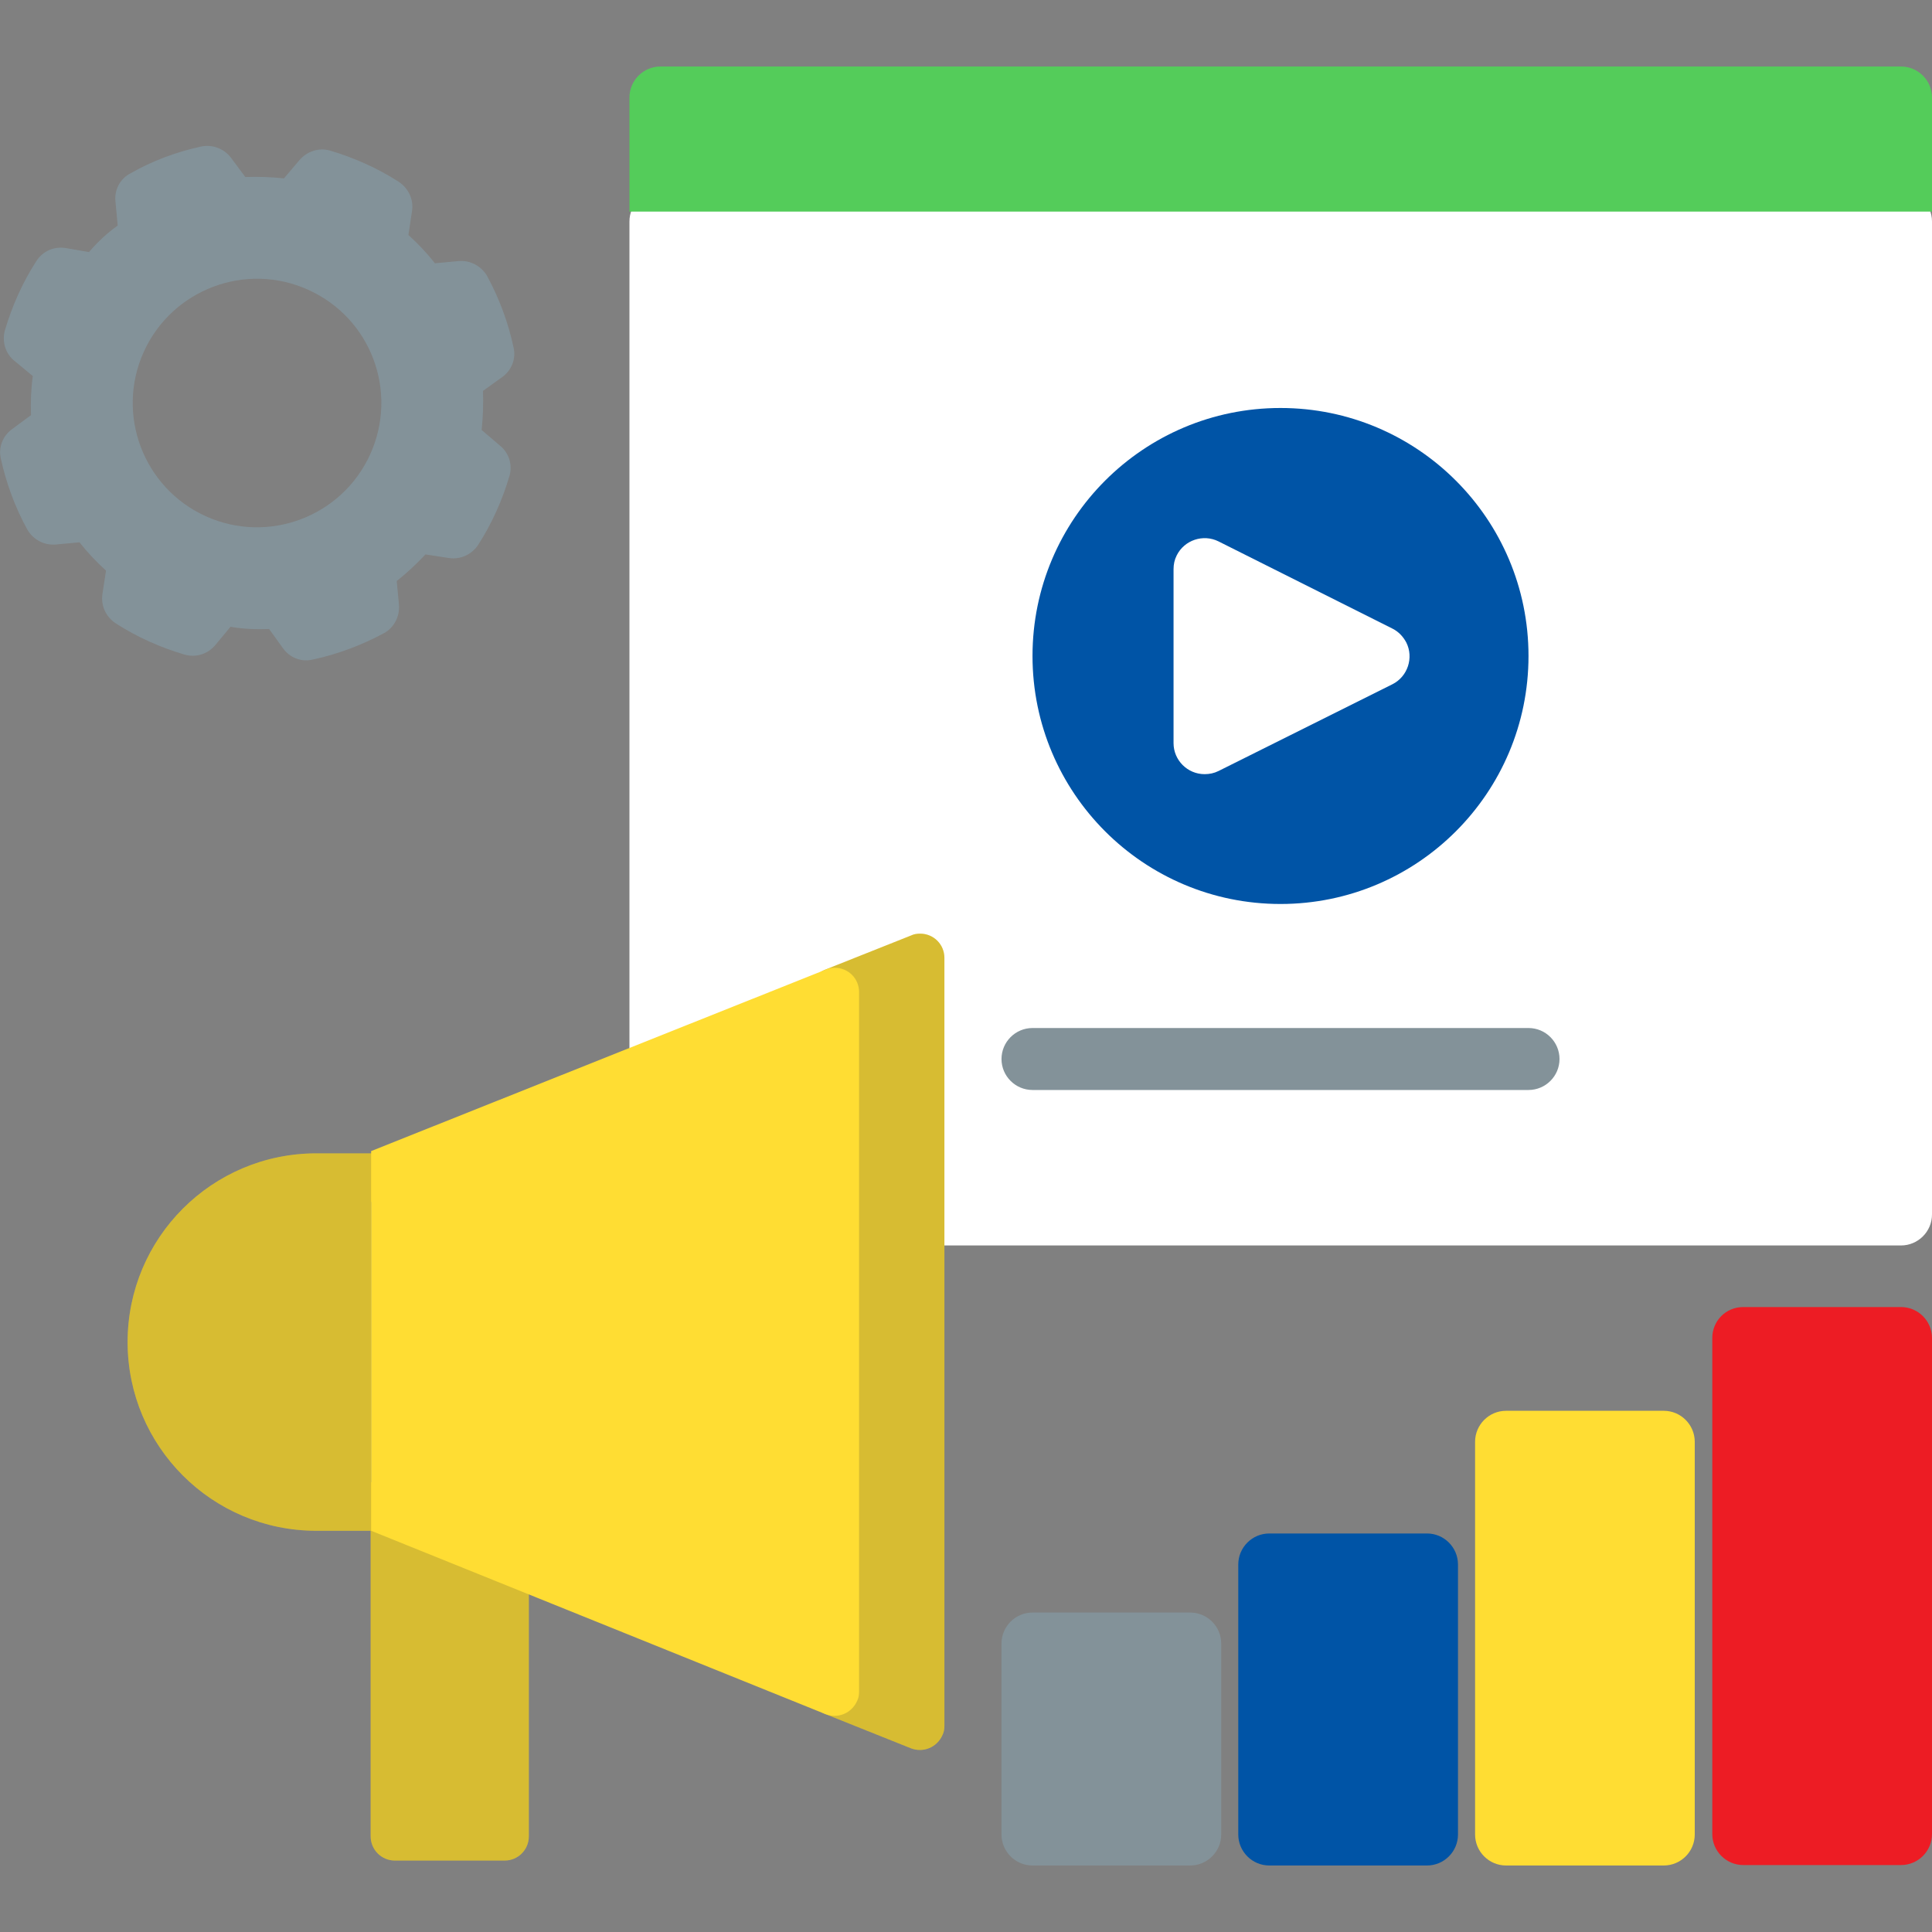 <svg width="40" height="40" viewBox="0 0 40 40" fill="none" xmlns="http://www.w3.org/2000/svg">
<rect x="0" y="0" width="40" height="40" fill="#808080" stroke="none"/>
<path fill-rule="evenodd" clip-rule="evenodd" d="M9.972 8.902C10 8.633 10.009 8.363 10 8.093L10.4 7.805C10.595 7.665 10.688 7.423 10.632 7.191C10.521 6.67 10.335 6.177 10.084 5.712C9.963 5.507 9.739 5.386 9.498 5.405L9.005 5.451C8.837 5.237 8.651 5.042 8.456 4.865L8.53 4.372C8.567 4.14 8.465 3.907 8.26 3.767C7.814 3.479 7.33 3.265 6.828 3.116C6.595 3.051 6.353 3.135 6.195 3.321L5.879 3.693C5.618 3.665 5.349 3.656 5.079 3.665L4.781 3.265C4.642 3.079 4.4 2.986 4.167 3.033C3.656 3.144 3.153 3.33 2.698 3.591C2.484 3.702 2.363 3.935 2.391 4.177L2.437 4.67C2.214 4.828 2.018 5.014 1.842 5.219L1.358 5.135C1.116 5.098 0.884 5.2 0.753 5.405C0.465 5.851 0.251 6.335 0.102 6.837C0.037 7.07 0.111 7.321 0.298 7.47L0.679 7.786C0.642 8.056 0.632 8.326 0.642 8.595L0.251 8.884C0.056 9.023 -0.037 9.265 0.018 9.498C0.13 10.009 0.316 10.512 0.567 10.967C0.688 11.172 0.911 11.293 1.153 11.274L1.646 11.228C1.814 11.442 2 11.637 2.195 11.814L2.121 12.298C2.084 12.54 2.195 12.772 2.391 12.902C2.837 13.191 3.321 13.405 3.823 13.553C4.056 13.619 4.298 13.544 4.456 13.358L4.772 12.977C5.032 13.023 5.302 13.033 5.572 13.023L5.86 13.423C6 13.619 6.242 13.712 6.474 13.656C6.995 13.544 7.488 13.358 7.953 13.107C8.158 12.995 8.279 12.763 8.26 12.521L8.214 12.028C8.428 11.861 8.623 11.675 8.809 11.479L9.293 11.553C9.535 11.591 9.767 11.479 9.898 11.284C10.186 10.837 10.4 10.354 10.549 9.851C10.614 9.628 10.539 9.377 10.353 9.228L9.972 8.902ZM7.665 9.405C7.079 10.698 5.553 11.274 4.26 10.688C2.967 10.102 2.391 8.577 2.977 7.284C3.563 5.991 5.088 5.414 6.381 6C7.684 6.586 8.251 8.112 7.665 9.405Z" fill="#839299"/>
<path d="M21.377 33.386H24.642C24.995 33.386 25.284 33.674 25.284 34.028V37.981C25.284 38.335 24.995 38.623 24.642 38.623H21.377C21.023 38.623 20.735 38.335 20.735 37.981V34.028C20.735 33.674 21.023 33.386 21.377 33.386Z" fill="#839299"/>
<path d="M26.279 31.749H29.544C29.898 31.749 30.186 32.037 30.186 32.391V37.981C30.186 38.335 29.898 38.623 29.544 38.623H26.279C25.926 38.623 25.637 38.335 25.637 37.981V32.391C25.637 32.037 25.926 31.749 26.279 31.749Z" fill="#0054A6"/>
<path d="M31.181 29.209H34.447C34.8 29.209 35.088 29.498 35.088 29.851V37.981C35.088 38.335 34.8 38.623 34.447 38.623H31.181C30.828 38.623 30.54 38.335 30.54 37.981V29.851C30.54 29.498 30.828 29.209 31.181 29.209Z" fill="#FFDD33"/>
<path d="M36.093 27.061H39.358C39.712 27.061 40 27.349 40 27.702V37.972C40 38.326 39.712 38.614 39.358 38.614H36.093C35.739 38.614 35.451 38.326 35.451 37.972V27.702C35.451 27.349 35.73 27.061 36.093 27.061Z" fill="#ED1C24"/>
<path fill-rule="evenodd" clip-rule="evenodd" d="M14.242 22.493L18.567 24.837C18.4 25.153 18.511 25.535 18.828 25.712C18.921 25.758 19.023 25.786 19.135 25.786H39.358C39.711 25.786 40 25.498 40 25.144V4.586C40 4.232 39.711 3.944 39.358 3.944H13.674C13.321 3.944 13.032 4.232 13.032 4.586V22.177C13.032 22.53 13.321 22.819 13.674 22.819C13.907 22.828 14.121 22.698 14.242 22.493Z" fill="white"/>
<path fill-rule="evenodd" clip-rule="evenodd" d="M21.377 22.567H31.646C32 22.567 32.288 22.279 32.288 21.926C32.288 21.572 32 21.284 31.646 21.284H21.377C21.023 21.284 20.735 21.572 20.735 21.926C20.735 22.279 21.023 22.567 21.377 22.567Z" fill="#839299"/>
<path d="M26.511 18.716C29.347 18.716 31.646 16.417 31.646 13.581C31.646 10.745 29.347 8.447 26.511 8.447C23.675 8.447 21.377 10.745 21.377 13.581C21.377 16.417 23.675 18.716 26.511 18.716Z" fill="#0054A6"/>
<path fill-rule="evenodd" clip-rule="evenodd" d="M25.228 11.209C24.911 11.051 24.521 11.181 24.363 11.498C24.316 11.591 24.297 11.684 24.297 11.786V15.386C24.297 15.739 24.586 16.028 24.939 16.028C25.041 16.028 25.135 16.009 25.228 15.963L28.828 14.167C29.144 14.009 29.274 13.618 29.116 13.302C29.051 13.181 28.958 13.079 28.828 13.014L25.228 11.209Z" fill="white"/>
<path fill-rule="evenodd" clip-rule="evenodd" d="M7.683 30.688V24.884C7.963 24.884 8.186 24.66 8.186 24.381C8.186 24.102 7.963 23.879 7.683 23.879H6.549C4.39 23.879 2.642 25.628 2.642 27.786C2.642 29.944 4.39 31.693 6.549 31.693H7.683C7.963 31.693 8.186 31.47 8.186 31.191C8.186 30.912 7.963 30.688 7.683 30.688Z" fill="#FFDD33"/>
<path fill-rule="evenodd" clip-rule="evenodd" d="M8.372 30.744C8.112 30.642 7.823 30.763 7.712 31.023C7.684 31.079 7.674 31.144 7.674 31.209V38.018C7.674 38.297 7.898 38.521 8.177 38.521H10.446C10.726 38.521 10.949 38.297 10.949 38.018V32.111C10.949 31.907 10.828 31.721 10.633 31.646L8.372 30.744Z" fill="#FFDD33"/>
<path fill-rule="evenodd" clip-rule="evenodd" d="M17.088 20.074C16.893 20.149 16.772 20.335 16.772 20.539V35.023C16.772 35.228 16.893 35.414 17.088 35.488L18.856 36.195C19.116 36.297 19.404 36.177 19.516 35.916C19.544 35.86 19.553 35.795 19.553 35.73V19.832C19.553 19.553 19.33 19.33 19.051 19.33C18.986 19.33 18.921 19.339 18.865 19.367L17.088 20.074Z" fill="#FFDD33"/>
<path fill-rule="evenodd" clip-rule="evenodd" d="M13.032 4.381H40V2.019C40 1.665 39.711 1.377 39.358 1.377H13.674C13.321 1.377 13.032 1.665 13.032 2.019V4.381Z" fill="#54CC5A"/>
<g opacity="0.19">
<path fill-rule="evenodd" clip-rule="evenodd" d="M7.683 30.688V24.884C7.963 24.884 8.186 24.66 8.186 24.381C8.186 24.102 7.963 23.879 7.683 23.879H6.549C4.39 23.879 2.642 25.628 2.642 27.786C2.642 29.944 4.39 31.693 6.549 31.693H7.683C7.963 31.693 8.186 31.47 8.186 31.191C8.186 30.912 7.963 30.688 7.683 30.688Z" fill="#2D2F31"/>
<path fill-rule="evenodd" clip-rule="evenodd" d="M8.372 30.744C8.112 30.642 7.823 30.763 7.712 31.023C7.684 31.079 7.674 31.144 7.674 31.209V38.018C7.674 38.297 7.898 38.521 8.177 38.521H10.446C10.726 38.521 10.949 38.297 10.949 38.018V32.111C10.949 31.907 10.828 31.721 10.633 31.646L8.372 30.744Z" fill="#2D2F31"/>
<path fill-rule="evenodd" clip-rule="evenodd" d="M17.088 20.074C16.893 20.149 16.772 20.335 16.772 20.539V35.023C16.772 35.228 16.893 35.414 17.088 35.488L18.856 36.195C19.116 36.297 19.404 36.177 19.516 35.916C19.544 35.86 19.553 35.795 19.553 35.73V19.832C19.553 19.553 19.33 19.33 19.051 19.33C18.986 19.33 18.921 19.339 18.865 19.367L17.088 20.074Z" fill="#2D2F31"/>
</g>
<path fill-rule="evenodd" clip-rule="evenodd" d="M7.684 23.832V31.693L17.088 35.488C17.349 35.591 17.637 35.47 17.749 35.209C17.777 35.153 17.786 35.088 17.786 35.023V20.539C17.786 20.26 17.563 20.037 17.284 20.037C17.218 20.037 17.153 20.046 17.098 20.074L7.684 23.832Z" fill="#FFDD33"/>
</svg>

